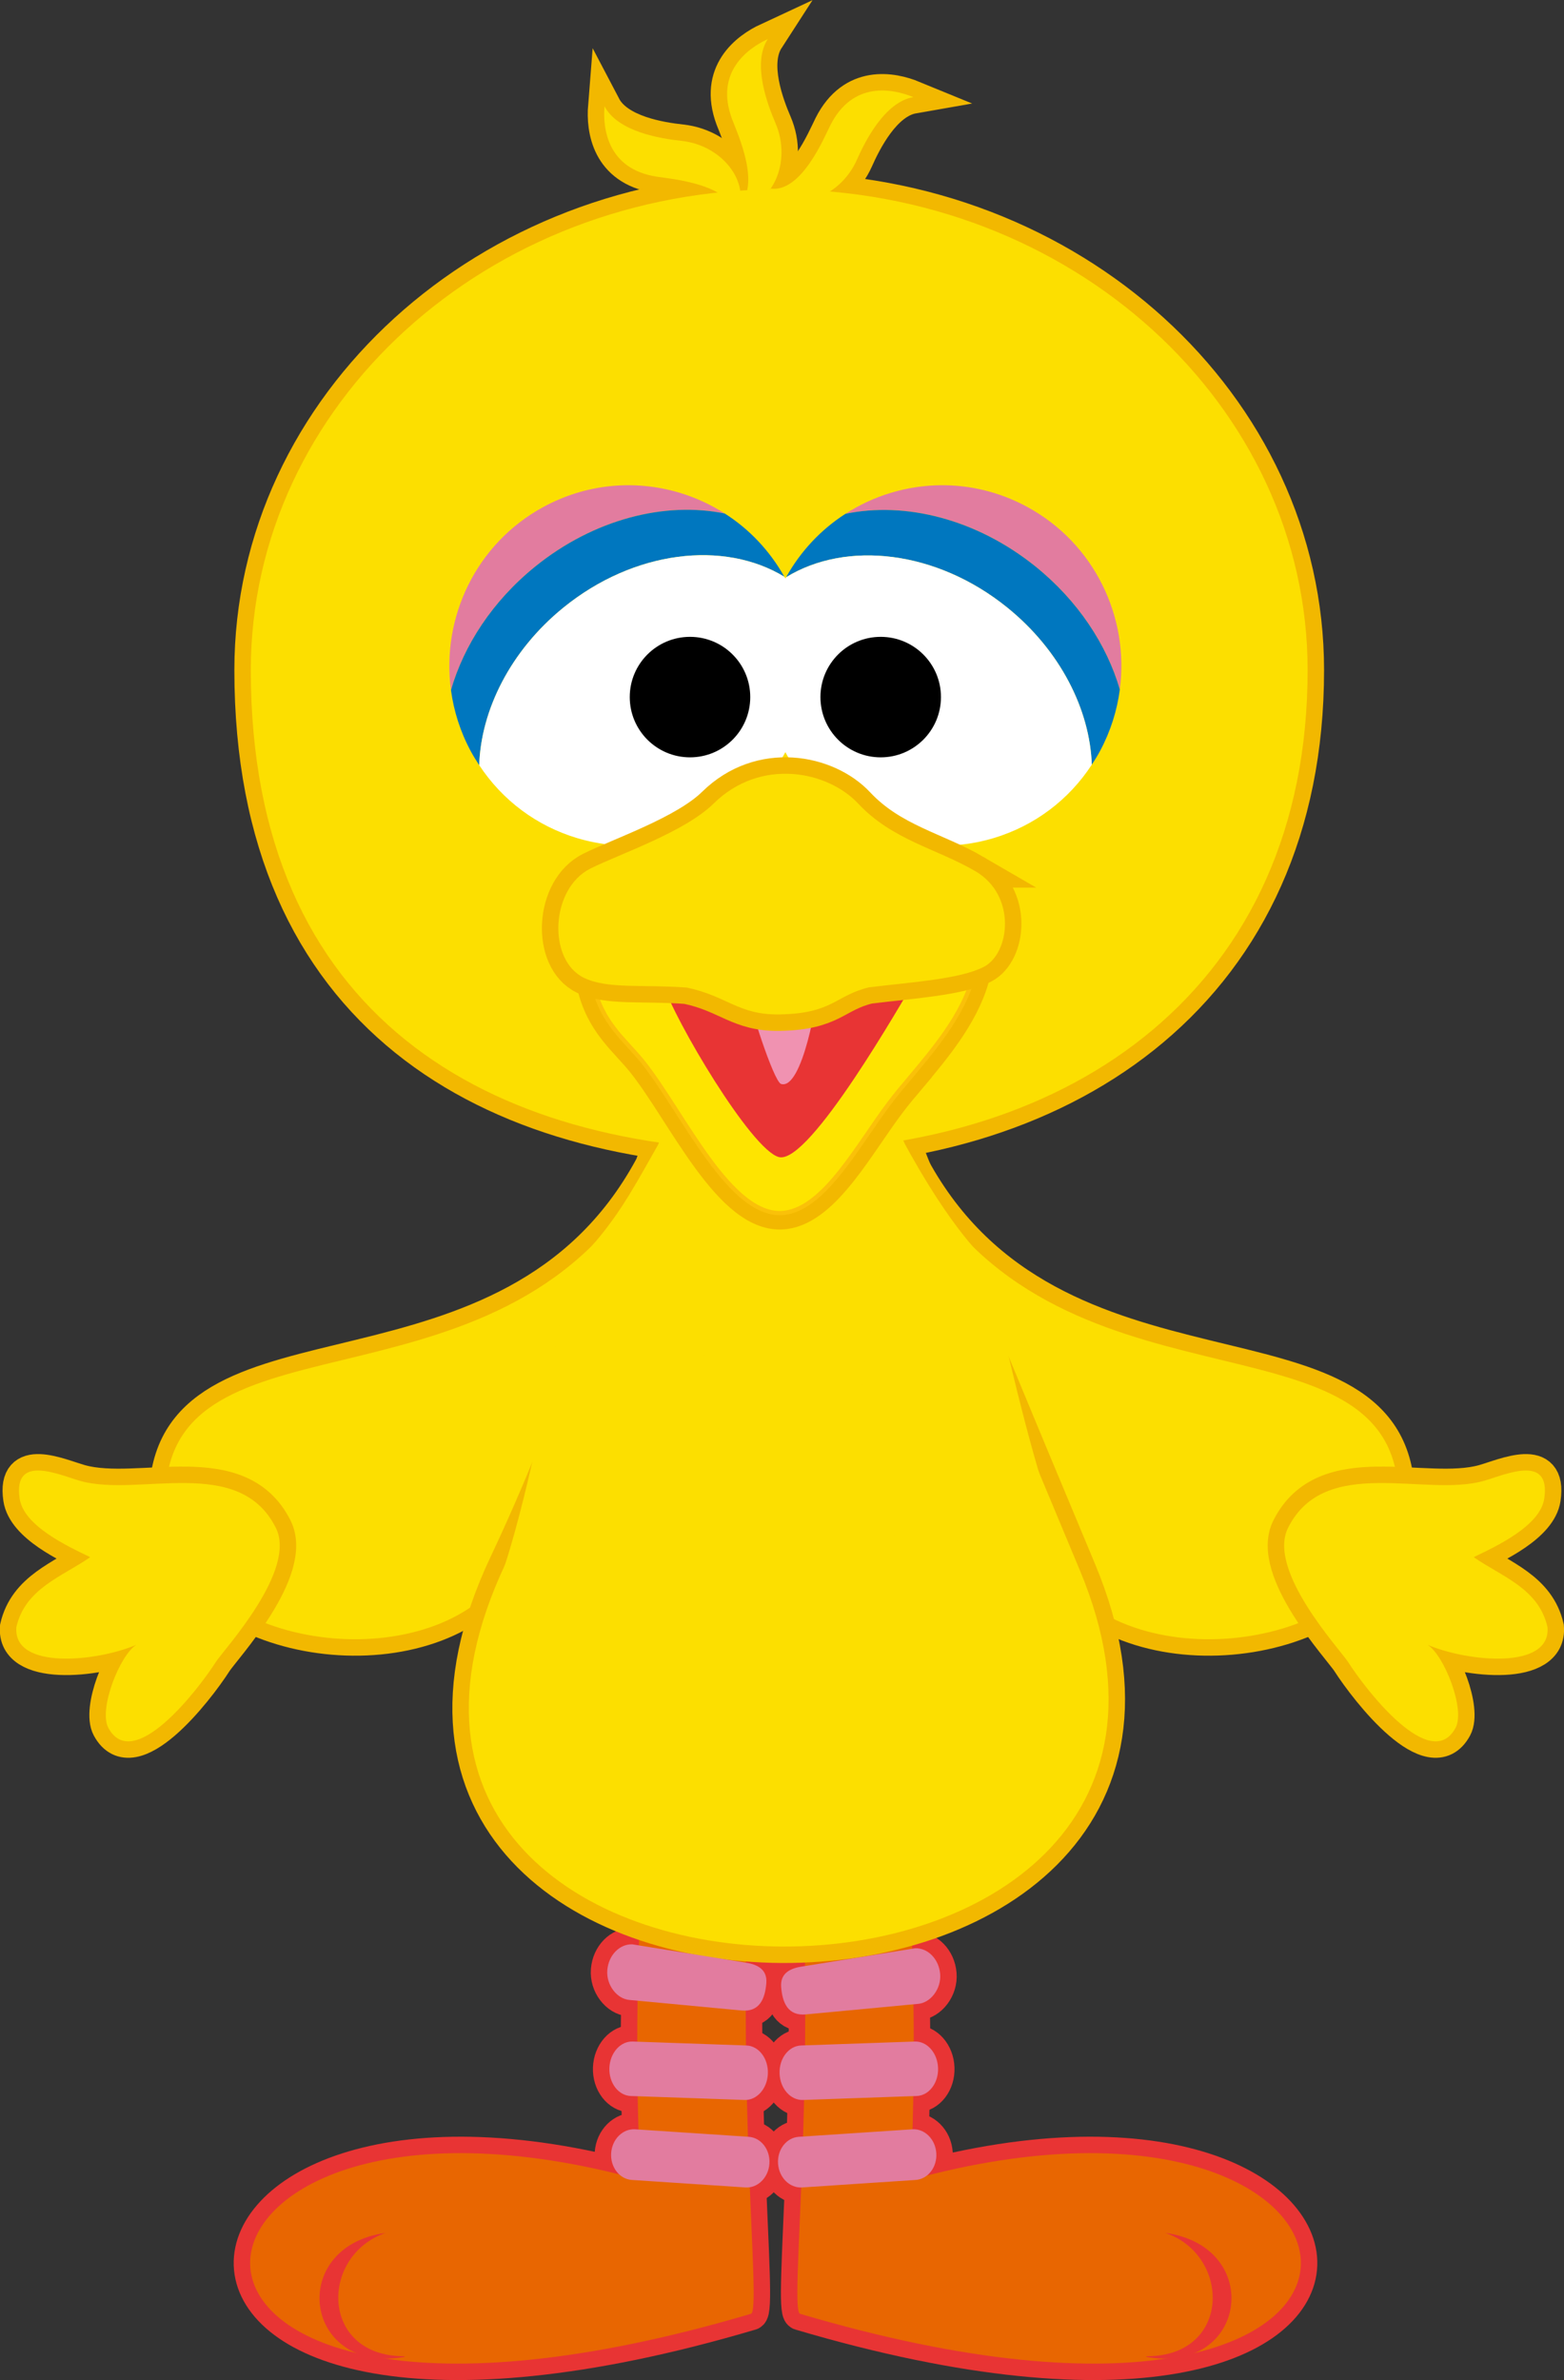 <?xml version="1.0" encoding="UTF-8" standalone="no"?>
<!-- Created with Inkscape (http://www.inkscape.org/) -->

<svg
   xmlns:dc="http://purl.org/dc/elements/1.1/"
   xmlns:cc="http://creativecommons.org/ns#"
   xmlns:rdf="http://www.w3.org/1999/02/22-rdf-syntax-ns#"
   xmlns:svg="http://www.w3.org/2000/svg"
   xmlns="http://www.w3.org/2000/svg"
   xmlns:sodipodi="http://sodipodi.sourceforge.net/DTD/sodipodi-0.dtd"
   xmlns:inkscape="http://www.inkscape.org/namespaces/inkscape"
   width="147.151"
   height="223.908"
   id="svg5696"
   version="1.1"
   inkscape:version="0.48.4 r9939"
   sodipodi:docname="big_bird10.svg">
  <rect width="100%" height="100%" fill="#333333" stroke="none"/>
  <defs
     id="defs5698">
    <clipPath
       id="SVGID_2_">
      <rect
         height="88.863"
         width="111.498"
         y="518.962"
         x="382.05"
         id="use1087" />
    </clipPath>
    <clipPath
       id="SVGID_4_">
      <rect
         height="41.315"
         width="49.585"
         y="525.194"
         x="389.847"
         id="use1111" />
    </clipPath>
  </defs>
  <sodipodi:namedview
     id="base"
     pagecolor="#ffffff"
     bordercolor="#666666"
     borderopacity="1.0"
     inkscape:pageopacity="0.0"
     inkscape:pageshadow="2"
     inkscape:zoom="0.77472527"
     inkscape:cx="-41.100109"
     inkscape:cy="151.04571"
     inkscape:current-layer="layer1"
     inkscape:document-units="px"
     showgrid="false"
     inkscape:window-width="942"
     inkscape:window-height="591"
     inkscape:window-x="413"
     inkscape:window-y="97"
     inkscape:window-maximized="0"
     fit-margin-top="0"
     fit-margin-left="0"
     fit-margin-right="0"
     fit-margin-bottom="0" />
  <g
     id="layer1"
     inkscape:label="Layer 1"
     inkscape:groupmode="layer"
     transform="translate(-272.73,-12.244)">
    <g
       transform="translate(-361.226,-502.443)"
       id="g1423">
      <path
         inkscape:connector-curvature="0"
         style="fill:#ef7a00"
         d="m 709.228,686.259 9.748,-0.715 c 1.536,14.685 0.811,33.284 0.569,34.246 48.32,-13.381 53.201,31.382 -10.317,12.573 -1.021,-0.301 1.503,-20.847 0,-46.104"
         id="path1425" />
      <path
         inkscape:connector-curvature="0"
         style="fill:none;stroke:#e83434;stroke-width:3.094"
         d="m 709.228,686.259 9.748,-0.715 c 1.536,14.685 0.811,33.284 0.569,34.246 48.32,-13.381 53.201,31.382 -10.317,12.573 -1.021,-0.301 1.503,-20.847 0,-46.104 z"
         id="path1427" />
      <path
         inkscape:connector-curvature="0"
         style="fill:#ef7a00"
         d="m 707.304,709.762 c 0.05,1.414 1.034,2.528 2.201,2.485 l 10.689,-0.372 c 1.166,-0.038 2.07,-1.22 2.021,-2.636 -0.05,-1.416 -1.032,-2.532 -2.201,-2.49 l -10.688,0.373 c -1.166,0.04 -2.074,1.223 -2.022,2.64"
         id="path1429" />
      <path
         inkscape:connector-curvature="0"
         style="fill:none;stroke:#e83434;stroke-width:3.094"
         d="m 707.304,709.762 c 0.05,1.414 1.034,2.528 2.201,2.485 l 10.689,-0.372 c 1.166,-0.038 2.07,-1.22 2.021,-2.636 -0.05,-1.416 -1.032,-2.532 -2.201,-2.49 l -10.688,0.373 c -1.166,0.04 -2.074,1.223 -2.022,2.64 z"
         id="path1431" />
      <path
         inkscape:connector-curvature="0"
         style="fill:#ef7a00"
         d="m 707.453,701.643 c 0.118,1.406 0.605,2.738 2.367,2.552 l 10.514,-0.988 c 1.168,-0.098 2.196,-1.407 2.078,-2.812 -0.116,-1.403 -1.16,-2.464 -2.356,-2.42 l -10.489,1.694 c -1.145,0.152 -2.231,0.571 -2.114,1.974"
         id="path1433" />
      <path
         inkscape:connector-curvature="0"
         style="fill:none;stroke:#e83434;stroke-width:3.094"
         d="m 707.453,701.643 c 0.118,1.406 0.605,2.738 2.367,2.552 l 10.514,-0.988 c 1.168,-0.098 2.196,-1.407 2.078,-2.812 -0.116,-1.403 -1.16,-2.464 -2.356,-2.42 l -10.489,1.694 c -1.145,0.152 -2.231,0.571 -2.114,1.974 z"
         id="path1435" />
      <path
         inkscape:connector-curvature="0"
         style="fill:#ef7a00"
         d="m 707.16,718.236 c 0.087,1.316 1.104,2.322 2.268,2.242 l 10.673,-0.706 c 1.165,-0.076 2.036,-1.206 1.949,-2.522 -0.088,-1.317 -1.101,-2.322 -2.266,-2.243 l -10.674,0.705 c -1.163,0.079 -2.037,1.208 -1.95,2.524"
         id="path1437" />
      <path
         inkscape:connector-curvature="0"
         style="fill:none;stroke:#e83434;stroke-width:3.094"
         d="m 707.16,718.236 c 0.087,1.316 1.104,2.322 2.268,2.242 l 10.673,-0.706 c 1.165,-0.076 2.036,-1.206 1.949,-2.522 -0.088,-1.317 -1.101,-2.322 -2.266,-2.243 l -10.674,0.705 c -1.163,0.079 -2.037,1.208 -1.95,2.524 z"
         id="path1439" />
      <path
         inkscape:connector-curvature="0"
         style="fill:#ef7a00"
         d="m 704.613,686.259 -9.749,-0.715 c -1.536,14.685 -0.811,33.284 -0.57,34.246 -48.319,-13.381 -53.199,31.382 10.319,12.573 1.023,-0.301 -1.506,-20.847 0,-46.104"
         id="path1441" />
      <path
         inkscape:connector-curvature="0"
         style="fill:none;stroke:#e83434;stroke-width:3.094"
         d="m 704.613,686.259 -9.749,-0.715 c -1.536,14.685 -0.811,33.284 -0.57,34.246 -48.319,-13.381 -53.199,31.382 10.319,12.573 1.023,-0.301 -1.506,-20.847 0,-46.104 z"
         id="path1443" />
      <path
         inkscape:connector-curvature="0"
         style="fill:#ef7a00"
         d="m 706.202,709.762 c -0.05,1.414 -1.033,2.528 -2.2,2.485 l -10.69,-0.372 c -1.165,-0.038 -2.072,-1.22 -2.022,-2.636 0.051,-1.416 1.037,-2.532 2.202,-2.49 l 10.692,0.373 c 1.162,0.04 2.068,1.223 2.018,2.64"
         id="path1445" />
      <path
         inkscape:connector-curvature="0"
         style="fill:none;stroke:#e83434;stroke-width:3.094"
         d="m 706.202,709.762 c -0.05,1.414 -1.033,2.528 -2.2,2.485 l -10.69,-0.372 c -1.165,-0.038 -2.072,-1.22 -2.022,-2.636 0.051,-1.416 1.037,-2.532 2.202,-2.49 l 10.692,0.373 c 1.162,0.04 2.068,1.223 2.018,2.64 z"
         id="path1447" />
      <path
         inkscape:connector-curvature="0"
         style="fill:#ef7a00"
         d="m 706.055,701.274 c -0.118,1.404 -0.606,2.739 -2.369,2.552 l -10.514,-0.989 c -1.168,-0.096 -2.195,-1.406 -2.077,-2.809 0.116,-1.407 1.159,-2.466 2.356,-2.422 l 10.489,1.694 c 1.146,0.153 2.231,0.571 2.115,1.974"
         id="path1449" />
      <path
         inkscape:connector-curvature="0"
         style="fill:none;stroke:#e83434;stroke-width:3.094"
         d="m 706.055,701.274 c -0.118,1.404 -0.606,2.739 -2.369,2.552 l -10.514,-0.989 c -1.168,-0.096 -2.195,-1.406 -2.077,-2.809 0.116,-1.407 1.159,-2.466 2.356,-2.422 l 10.489,1.694 c 1.146,0.153 2.231,0.571 2.115,1.974 z"
         id="path1451" />
      <path
         inkscape:connector-curvature="0"
         style="fill:#ef7a00"
         d="m 706.346,718.236 c -0.086,1.316 -1.101,2.322 -2.266,2.242 l -10.672,-0.706 c -1.163,-0.076 -2.038,-1.206 -1.952,-2.522 0.089,-1.317 1.102,-2.322 2.269,-2.243 l 10.674,0.705 c 1.16,0.079 2.036,1.208 1.947,2.524"
         id="path1453" />
      <path
         inkscape:connector-curvature="0"
         style="fill:none;stroke:#e83434;stroke-width:3.094"
         d="m 706.346,718.236 c -0.086,1.316 -1.101,2.322 -2.266,2.242 l -10.672,-0.706 c -1.163,-0.076 -2.038,-1.206 -1.952,-2.522 0.089,-1.317 1.102,-2.322 2.269,-2.243 l 10.674,0.705 c 1.16,0.079 2.036,1.208 1.947,2.524 z"
         id="path1455" />
      <path
         inkscape:connector-curvature="0"
         style="fill:#e86601"
         d="m 709.228,686.259 9.748,-0.715 c 1.536,14.685 0.811,33.284 0.569,34.246 48.32,-13.381 53.201,31.382 -10.317,12.573 -1.021,-0.301 1.503,-20.847 0,-46.104"
         id="path1457" />
      <path
         inkscape:connector-curvature="0"
         style="fill:#e83434"
         d="m 741.765,736.407 c 9.543,1.743 11.169,-10.365 1.841,-11.651 6.208,2.127 6.178,11.578 -1.72,11.601"
         id="path1459" />
      <path
         inkscape:connector-curvature="0"
         style="fill:#e27c9f"
         d="m 707.304,709.762 c 0.05,1.414 1.034,2.528 2.201,2.485 l 10.689,-0.372 c 1.166,-0.038 2.07,-1.22 2.021,-2.636 -0.05,-1.416 -1.032,-2.532 -2.201,-2.49 l -10.688,0.373 c -1.166,0.04 -2.074,1.223 -2.022,2.64"
         id="path1461" />
      <path
         inkscape:connector-curvature="0"
         style="fill:#e27c9f"
         d="m 707.453,701.643 c 0.118,1.406 0.605,2.738 2.367,2.552 l 10.514,-0.988 c 1.168,-0.098 2.196,-1.407 2.078,-2.812 -0.116,-1.403 -1.16,-2.464 -2.356,-2.42 l -10.489,1.694 c -1.145,0.152 -2.231,0.571 -2.114,1.974"
         id="path1463" />
      <path
         inkscape:connector-curvature="0"
         style="fill:#e27c9f"
         d="m 707.16,718.236 c 0.087,1.316 1.104,2.322 2.268,2.242 l 10.673,-0.706 c 1.165,-0.076 2.036,-1.206 1.949,-2.522 -0.088,-1.317 -1.101,-2.322 -2.266,-2.243 l -10.674,0.705 c -1.163,0.079 -2.037,1.208 -1.95,2.524"
         id="path1465" />
      <path
         inkscape:connector-curvature="0"
         style="fill:#ef7a00"
         d="m 695.155,624.519 c -13.219,24.326 -44.619,12.842 -45.604,30.333 -0.75,13.355 19.947,17.921 29.404,10.516 20.235,-15.846 19.13,-46.42 16.2,-40.849"
         id="path1467" />
      <path
         inkscape:connector-curvature="0"
         style="fill:none;stroke:#f2b800;stroke-width:3.094"
         d="m 695.155,624.519 c -13.219,24.326 -44.619,12.842 -45.604,30.333 -0.75,13.355 19.947,17.921 29.404,10.516 20.235,-15.846 19.13,-46.42 16.2,-40.849"
         id="path1469" />
      <path
         inkscape:connector-curvature="0"
         style="fill:#fcdf00"
         d="m 695.155,624.519 c -13.219,24.326 -44.619,12.842 -45.604,30.333 -0.75,13.355 19.947,17.921 29.404,10.516 20.235,-15.846 19.13,-46.42 16.2,-40.849"
         id="path1471" />
      <path
         inkscape:connector-curvature="0"
         style="fill:#ef7a00"
         d="m 659.908,658.421 c -3.452,-6.894 -12.842,-2.867 -18.369,-4.404 -1.993,-0.558 -6.369,-2.616 -5.734,1.655 0.383,2.575 4.514,4.487 6.64,5.509 -2.645,1.838 -6.109,2.93 -6.948,6.577 -0.338,4.054 7.511,3.274 11.286,1.671 -1.543,0.952 -3.577,6.061 -2.632,7.813 2.314,4.279 8.335,-3.423 10.113,-6.2 0.748,-1.169 7.666,-8.607 5.644,-12.621"
         id="path1473" />
      <path
         inkscape:connector-curvature="0"
         style="fill:none;stroke:#f2b800;stroke-width:3.094"
         d="m 659.908,658.421 c -3.452,-6.894 -12.842,-2.867 -18.369,-4.404 -1.993,-0.558 -6.369,-2.616 -5.734,1.655 0.383,2.575 4.514,4.487 6.64,5.509 -2.645,1.838 -6.109,2.93 -6.948,6.577 -0.338,4.054 7.511,3.274 11.286,1.671 -1.543,0.952 -3.577,6.061 -2.632,7.813 2.314,4.279 8.335,-3.423 10.113,-6.2 0.748,-1.169 7.666,-8.607 5.644,-12.621"
         id="path1475" />
      <path
         inkscape:connector-curvature="0"
         style="fill:#fcdf00"
         d="m 659.908,658.421 c -3.452,-6.894 -12.842,-2.867 -18.369,-4.404 -1.993,-0.558 -6.369,-2.616 -5.734,1.655 0.383,2.575 4.514,4.487 6.64,5.509 -2.645,1.838 -6.109,2.93 -6.948,6.577 -0.338,4.054 7.511,3.274 11.286,1.671 -1.543,0.952 -3.577,6.061 -2.632,7.813 2.314,4.279 8.335,-3.423 10.113,-6.2 0.748,-1.169 7.666,-8.607 5.644,-12.621"
         id="path1477" />
      <path
         inkscape:connector-curvature="0"
         style="fill:#ef7a00"
         d="m 719.901,624.519 c 13.22,24.326 44.618,12.842 45.604,30.333 0.748,13.355 -19.948,17.921 -29.404,10.516 -20.238,-15.846 -19.132,-46.42 -16.2,-40.849"
         id="path1479" />
      <path
         inkscape:connector-curvature="0"
         style="fill:none;stroke:#f2b800;stroke-width:3.094"
         d="m 719.901,624.519 c 13.22,24.326 44.618,12.842 45.604,30.333 0.748,13.355 -19.948,17.921 -29.404,10.516 -20.238,-15.846 -19.132,-46.42 -16.2,-40.849"
         id="path1481" />
      <path
         inkscape:connector-curvature="0"
         style="fill:#fcdf00"
         d="m 719.901,624.519 c 13.22,24.326 44.618,12.842 45.604,30.333 0.748,13.355 -19.948,17.921 -29.404,10.516 -20.238,-15.846 -19.132,-46.42 -16.2,-40.849"
         id="path1483" />
      <path
         inkscape:connector-curvature="0"
         style="fill:#ef7a00"
         d="m 755.146,658.421 c 3.454,-6.894 12.843,-2.867 18.369,-4.404 1.994,-0.558 6.372,-2.616 5.734,1.655 -0.383,2.575 -4.514,4.487 -6.64,5.509 2.646,1.838 6.111,2.93 6.945,6.577 0.343,4.054 -7.508,3.274 -11.282,1.671 1.542,0.952 3.578,6.061 2.63,7.813 -2.313,4.279 -8.335,-3.423 -10.113,-6.2 -0.746,-1.169 -7.666,-8.607 -5.643,-12.621"
         id="path1485" />
      <path
         inkscape:connector-curvature="0"
         style="fill:none;stroke:#f2b800;stroke-width:3.094"
         d="m 755.146,658.421 c 3.454,-6.894 12.843,-2.867 18.369,-4.404 1.994,-0.558 6.372,-2.616 5.734,1.655 -0.383,2.575 -4.514,4.487 -6.64,5.509 2.646,1.838 6.111,2.93 6.945,6.577 0.343,4.054 -7.508,3.274 -11.282,1.671 1.542,0.952 3.578,6.061 2.63,7.813 -2.313,4.279 -8.335,-3.423 -10.113,-6.2 -0.746,-1.169 -7.666,-8.607 -5.643,-12.621"
         id="path1487" />
      <path
         inkscape:connector-curvature="0"
         style="fill:#fcdf00"
         d="m 755.146,658.421 c 3.454,-6.894 12.843,-2.867 18.369,-4.404 1.994,-0.558 6.372,-2.616 5.734,1.655 -0.383,2.575 -4.514,4.487 -6.64,5.509 2.646,1.838 6.111,2.93 6.945,6.577 0.343,4.054 -7.508,3.274 -11.282,1.671 1.542,0.952 3.578,6.061 2.63,7.813 -2.313,4.279 -8.335,-3.423 -10.113,-6.2 -0.746,-1.169 -7.666,-8.607 -5.643,-12.621"
         id="path1489" />
      <path
         inkscape:connector-curvature="0"
         style="fill:#e86601"
         d="m 704.613,686.259 -9.749,-0.715 c -1.536,14.685 -0.811,33.284 -0.57,34.246 -48.319,-13.381 -53.199,31.382 10.319,12.573 1.023,-0.301 -1.506,-20.847 0,-46.104"
         id="path1491" />
      <path
         inkscape:connector-curvature="0"
         style="fill:#e27c9f"
         d="m 706.202,709.762 c -0.05,1.414 -1.033,2.528 -2.2,2.485 l -10.69,-0.372 c -1.165,-0.038 -2.072,-1.22 -2.022,-2.636 0.051,-1.416 1.037,-2.532 2.202,-2.49 l 10.692,0.373 c 1.162,0.04 2.068,1.223 2.018,2.64"
         id="path1493" />
      <path
         inkscape:connector-curvature="0"
         style="fill:#ef7a00"
         d="m 681.512,661.809 c 12.663,-26.8 14.956,-48.523 19.838,-50.066 8.051,-2.542 12.953,-2.328 14.209,1.18 2.928,8.185 6.019,16.087 19.991,49.479 19.848,47.432 -76.619,47.196 -54.038,-0.593"
         id="path1495" />
      <path
         inkscape:connector-curvature="0"
         style="fill:none;stroke:#f2b800;stroke-width:3.094"
         d="m 681.512,661.809 c 12.663,-26.8 14.956,-48.523 19.838,-50.066 8.051,-2.542 12.953,-2.328 14.209,1.18 2.928,8.185 6.019,16.087 19.991,49.479 19.848,47.432 -76.619,47.196 -54.038,-0.593 z"
         id="path1497" />
      <path
         inkscape:connector-curvature="0"
         style="fill:#ef7a00"
         d="m 703.139,534.903 c -0.449,-2.93 -6.057,-3.381 -7.411,-3.597 -4.61,-0.729 -5.069,-4.494 -4.898,-6.625 1.276,2.434 5.353,3.053 7.245,3.258 4.084,0.442 6.736,4.325 5.053,7.017"
         id="path1499" />
      <path
         inkscape:connector-curvature="0"
         style="fill:none;stroke:#f2b800;stroke-width:3.094"
         d="m 703.139,534.903 c -0.449,-2.93 -6.057,-3.381 -7.411,-3.597 -4.61,-0.729 -5.069,-4.494 -4.898,-6.625 1.276,2.434 5.353,3.053 7.245,3.258 4.084,0.442 6.736,4.325 5.053,7.017"
         id="path1501" />
      <path
         inkscape:connector-curvature="0"
         style="fill:#ef7a00"
         d="m 703.346,534.108 c 2.332,-1.831 -0.034,-6.937 -0.516,-8.222 -1.629,-4.374 1.423,-6.622 3.363,-7.523 -1.492,2.307 -0.025,6.159 0.726,7.91 1.623,3.774 -0.451,7.993 -3.624,7.847"
         id="path1503" />
      <path
         inkscape:connector-curvature="0"
         style="fill:none;stroke:#f2b800;stroke-width:3.094"
         d="m 703.346,534.108 c 2.332,-1.831 -0.034,-6.937 -0.516,-8.222 -1.629,-4.374 1.423,-6.622 3.363,-7.523 -1.492,2.307 -0.025,6.159 0.726,7.91 1.623,3.774 -0.451,7.993 -3.624,7.847"
         id="path1505" />
      <path
         inkscape:connector-curvature="0"
         style="fill:#ef7a00"
         d="m 706.394,532.421 c 2.929,0.47 5.07,-4.732 5.688,-5.956 2.104,-4.167 5.827,-3.456 7.806,-2.642 -2.706,0.473 -4.541,4.164 -5.315,5.906 -1.668,3.75 -6.174,5.092 -8.225,2.665"
         id="path1507" />
      <path
         inkscape:connector-curvature="0"
         style="fill:none;stroke:#f2b800;stroke-width:3.094"
         d="m 706.394,532.421 c 2.929,0.47 5.07,-4.732 5.688,-5.956 2.104,-4.167 5.827,-3.456 7.806,-2.642 -2.706,0.473 -4.541,4.164 -5.315,5.906 -1.668,3.75 -6.174,5.092 -8.225,2.665"
         id="path1509" />
      <path
         inkscape:connector-curvature="0"
         style="fill:none;stroke:#f2b800;stroke-width:3.094"
         d="m 756.985,577.73 c 0,29.898 -22.257,45.234 -49.716,45.234 -27.457,0 -49.716,-12.748 -49.716,-45.234 0,-24.982 22.259,-45.233 49.716,-45.233 27.46,0 49.716,20.251 49.716,45.233 z"
         id="path1511" />
      <path
         inkscape:connector-curvature="0"
         style="fill:#fcdf00"
         d="m 681.512,661.809 c 12.663,-26.8 14.956,-48.523 19.838,-50.066 8.051,-2.542 12.953,-2.328 14.209,1.18 2.928,8.185 6.019,16.087 19.991,49.479 19.848,47.432 -76.619,47.196 -54.038,-0.593"
         id="path1513" />
      <path
         inkscape:connector-curvature="0"
         style="fill:#fcdf00"
         d="m 756.985,577.73 c 0,29.898 -22.257,45.234 -49.716,45.234 -27.457,0 -49.716,-12.748 -49.716,-45.234 0,-24.982 22.259,-45.233 49.716,-45.233 27.46,0 49.716,20.251 49.716,45.233"
         id="path1515" />
      <path
         inkscape:connector-curvature="0"
         style="fill:#fcdf00"
         d="m 703.139,534.903 c -0.449,-2.93 -6.057,-3.381 -7.411,-3.597 -4.61,-0.729 -5.069,-4.494 -4.898,-6.625 1.276,2.434 5.353,3.053 7.245,3.258 4.084,0.442 6.736,4.325 5.053,7.017"
         id="path1517" />
      <path
         inkscape:connector-curvature="0"
         style="fill:#fcdf00"
         d="m 703.346,534.108 c 2.332,-1.831 -0.034,-6.937 -0.516,-8.222 -1.629,-4.374 1.423,-6.622 3.363,-7.523 -1.492,2.307 -0.025,6.159 0.726,7.91 1.623,3.774 -0.451,7.993 -3.624,7.847"
         id="path1519" />
      <path
         inkscape:connector-curvature="0"
         style="fill:#fcdf00"
         d="m 706.394,532.421 c 2.929,0.47 5.07,-4.732 5.688,-5.956 2.104,-4.167 5.827,-3.456 7.806,-2.642 -2.706,0.473 -4.541,4.164 -5.315,5.906 -1.668,3.75 -6.174,5.092 -8.225,2.665"
         id="path1521" />
      <path
         inkscape:connector-curvature="0"
         style="fill:#e27c9f"
         d="m 702.148,562.998 c -1.306,-0.833 -2.729,-1.497 -4.252,-1.953 -4.307,-1.287 -8.86,-0.814 -12.816,1.337 -6.353,3.451 -9.618,10.435 -8.694,17.23 1.217,-4.227 3.916,-8.379 7.919,-11.619 5.538,-4.481 12.232,-6.145 17.843,-4.995"
         id="path1523" />
      <path
         inkscape:connector-curvature="0"
         style="fill:#0077bf"
         d="m 686.954,571.859 c 6.644,-5.404 15.117,-6.376 20.798,-2.913 -1.377,-2.452 -3.296,-4.477 -5.604,-5.948 -5.611,-1.15 -12.306,0.514 -17.844,4.995 -4.003,3.24 -6.702,7.393 -7.919,11.619 0.263,1.957 0.873,3.903 1.861,5.742 0.245,0.455 0.516,0.893 0.797,1.318 0.166,-5.192 2.938,-10.766 7.911,-14.813"
         id="path1525" />
      <path
         inkscape:connector-curvature="0"
         style="fill:#ffffff"
         d="m 688.273,593.539 c 4.305,1.283 8.859,0.808 12.814,-1.339 8.187,-4.446 11.249,-14.751 6.835,-22.972 -0.056,-0.099 -0.117,-0.187 -0.17,-0.282 -5.682,-3.463 -14.155,-2.491 -20.799,2.913 -4.973,4.047 -7.744,9.621 -7.909,14.813 2.177,3.307 5.402,5.723 9.229,6.867"
         id="path1527" />
      <path
         inkscape:connector-curvature="0"
         style="fill:#e27c9f"
         d="m 713.498,563.027 c 1.304,-0.836 2.721,-1.508 4.248,-1.966 4.301,-1.302 8.856,-0.842 12.819,1.295 6.363,3.429 9.653,10.401 8.752,17.2 -1.231,-4.22 -3.947,-8.366 -7.958,-11.593 -5.554,-4.462 -12.256,-6.106 -17.861,-4.936"
         id="path1529" />
      <path
         inkscape:connector-curvature="0"
         style="fill:#0077bf"
         d="m 728.719,571.839 c -6.659,-5.382 -15.136,-6.327 -20.804,-2.846 1.37,-2.454 3.282,-4.487 5.583,-5.966 5.604,-1.17 12.307,0.474 17.861,4.937 4.011,3.227 6.727,7.373 7.958,11.593 -0.259,1.96 -0.862,3.905 -1.846,5.75 -0.242,0.456 -0.514,0.894 -0.794,1.321 -0.178,-5.19 -2.97,-10.759 -7.958,-14.789"
         id="path1531" />
      <path
         inkscape:connector-curvature="0"
         style="fill:#ffffff"
         d="m 727.475,593.523 c -4.304,1.297 -8.857,0.838 -12.818,-1.3 -8.201,-4.417 -11.3,-14.712 -6.911,-22.945 0.054,-0.1 0.116,-0.188 0.17,-0.285 5.668,-3.481 14.145,-2.536 20.804,2.846 4.988,4.03 7.78,9.599 7.959,14.788 -2.164,3.315 -5.38,5.738 -9.204,6.896"
         id="path1533" />
      <path
         inkscape:connector-curvature="0"
         d="m 704.544,580.266 c 0,3.134 -2.537,5.671 -5.669,5.671 -3.128,0 -5.668,-2.537 -5.668,-5.671 0,-3.13 2.54,-5.666 5.668,-5.666 3.132,0 5.669,2.536 5.669,5.666"
         id="path1535" />
      <path
         inkscape:connector-curvature="0"
         d="m 722.487,580.266 c 0,3.134 -2.541,5.671 -5.671,5.671 -3.129,0 -5.668,-2.537 -5.668,-5.671 0,-3.13 2.539,-5.666 5.668,-5.666 3.13,0 5.671,2.536 5.671,5.666"
         id="path1537" />
      <path
         inkscape:connector-curvature="0"
         style="fill:#ef7a00"
         d="m 719.521,616.126 c 2.252,-2.69 4.929,-5.841 5.946,-9.372 1.174,-4.071 0.459,-7.893 -2.32,-8.41 -2.01,-0.38 -4.342,1.678 -6.391,2.003 -6.257,0.986 -12.497,-1.246 -18.757,-0.628 -2.62,0.26 -10.07,-0.602 -8.231,7.582 0.807,3.6 2.965,5.174 4.64,7.238 3.825,4.749 8.293,14.9 13.389,14.241 3.8,-0.493 6.923,-6.495 9.881,-10.387 0.538,-0.714 1.171,-1.473 1.843,-2.267"
         id="path1539" />
      <path
         inkscape:connector-curvature="0"
         style="fill:none;stroke:#f2b800;stroke-width:3.094"
         d="m 719.521,616.126 c 2.252,-2.69 4.929,-5.841 5.946,-9.372 1.174,-4.071 0.459,-7.893 -2.32,-8.41 -2.01,-0.38 -4.342,1.678 -6.391,2.003 -6.257,0.986 -12.497,-1.246 -18.757,-0.628 -2.62,0.26 -10.07,-0.602 -8.231,7.582 0.807,3.6 2.965,5.174 4.64,7.238 3.825,4.749 8.293,14.9 13.389,14.241 3.8,-0.493 6.923,-6.495 9.881,-10.387 0.538,-0.714 1.171,-1.473 1.843,-2.267 z"
         id="path1541" />
      <path
         inkscape:connector-curvature="0"
         style="fill:#fee400"
         d="m 719.521,616.126 c 2.252,-2.69 4.929,-5.841 5.946,-9.372 1.174,-4.071 0.459,-7.893 -2.32,-8.41 -2.01,-0.38 -4.342,1.678 -6.391,2.003 -6.257,0.986 -12.497,-1.246 -18.757,-0.628 -2.62,0.26 -10.07,-0.602 -8.231,7.582 0.807,3.6 2.965,5.174 4.64,7.238 3.825,4.749 8.293,14.9 13.389,14.241 3.8,-0.493 6.923,-6.495 9.881,-10.387 0.538,-0.714 1.171,-1.473 1.843,-2.267"
         id="path1543" />
      <path
         inkscape:connector-curvature="0"
         style="fill:none;stroke:#fac109;stroke-width:0.397"
         d="m 719.521,616.126 c 2.252,-2.69 4.929,-5.841 5.946,-9.372 1.174,-4.071 0.459,-7.893 -2.32,-8.41 -2.01,-0.38 -4.342,1.678 -6.391,2.003 -6.257,0.986 -12.497,-1.246 -18.757,-0.628 -2.62,0.26 -10.07,-0.602 -8.231,7.582 0.807,3.6 2.965,5.174 4.64,7.238 3.825,4.749 8.293,14.9 13.389,14.241 3.8,-0.493 6.923,-6.495 9.881,-10.387 0.538,-0.714 1.171,-1.473 1.843,-2.267 z"
         id="path1545" />
      <path
         inkscape:connector-curvature="0"
         style="fill:#e83434"
         d="m 696.347,607.241 c 1.007,3.305 8.31,15.666 10.905,16.304 2.891,0.705 11.67,-14.83 12.727,-16.515"
         id="path1547" />
      <path
         inkscape:connector-curvature="0"
         style="fill:#f092b1"
         d="m 704.359,607.98 c -0.056,0.864 2.387,8.47 3.085,8.683 2.003,0.614 3.521,-8.218 3.423,-9.399"
         id="path1549" />
      <path
         inkscape:connector-curvature="0"
         style="fill:#fcdf00"
         d="m 681.255,662.534 c 0,0 3.091,-8.53 6.203,-28.517 0,0 2.665,-1.967 5.679,-6.891 1.132,-1.848 1.896,-3.288 3.035,-5.267 l 7.233,36.796 -22.15,3.879 z"
         id="path1551" />
      <path
         inkscape:connector-curvature="0"
         style="fill:#fcdf00"
         d="m 734.595,660.602 c 0,0 -2.048,-0.952 -7.756,-27.222 0,0 -3.366,-2.854 -8.051,-11.632 l -6.01,36.908 21.817,1.946 z"
         id="path1553" />
      <path
         inkscape:connector-curvature="0"
         style="fill:#e27c9f"
         d="m 706.055,701.274 c -0.118,1.404 -0.606,2.739 -2.369,2.552 l -10.514,-0.989 c -1.168,-0.096 -2.195,-1.406 -2.077,-2.809 0.116,-1.407 1.159,-2.466 2.356,-2.422 l 10.489,1.694 c 1.146,0.153 2.231,0.571 2.115,1.974"
         id="path1555" />
      <path
         inkscape:connector-curvature="0"
         style="fill:#e27c9f"
         d="m 706.346,718.236 c -0.086,1.316 -1.101,2.322 -2.266,2.242 l -10.672,-0.706 c -1.163,-0.076 -2.038,-1.206 -1.952,-2.522 0.089,-1.317 1.102,-2.322 2.269,-2.243 l 10.674,0.705 c 1.16,0.079 2.036,1.208 1.947,2.524"
         id="path1557" />
      <path
         inkscape:connector-curvature="0"
         style="fill:#ef7a00"
         d="m 725.719,596.643 c -3.659,-2.131 -7.8,-2.918 -11.023,-6.359 -2.898,-3.09 -9.19,-4.338 -13.599,0 -2.721,2.675 -8.773,4.717 -11.577,6.106 -3.785,1.878 -4.058,8.604 -0.643,10.277 2.22,1.09 5.456,0.615 9.692,0.927 3.812,0.8 4.862,2.592 8.729,2.528 5.053,-0.087 5.237,-1.792 8.433,-2.551 4.126,-0.502 8.513,-0.77 10.771,-1.915 2.493,-1.268 3.121,-6.738 -0.783,-9.013"
         id="path1559" />
      <path
         inkscape:connector-curvature="0"
         style="fill:none;stroke:#f2b800;stroke-width:3.094"
         d="m 725.719,596.643 c -3.659,-2.131 -7.8,-2.918 -11.023,-6.359 -2.898,-3.09 -9.19,-4.338 -13.599,0 -2.721,2.675 -8.773,4.717 -11.577,6.106 -3.785,1.878 -4.058,8.604 -0.643,10.277 2.22,1.09 5.456,0.615 9.692,0.927 3.812,0.8 4.862,2.592 8.729,2.528 5.053,-0.087 5.237,-1.792 8.433,-2.551 4.126,-0.502 8.513,-0.77 10.771,-1.915 2.493,-1.268 3.121,-6.738 -0.783,-9.013 z"
         id="path1561" />
      <path
         inkscape:connector-curvature="0"
         style="fill:#fcdf00"
         d="m 725.719,596.643 c -3.659,-2.131 -7.8,-2.918 -11.023,-6.359 -2.898,-3.09 -9.19,-4.338 -13.599,0 -2.721,2.675 -8.773,4.717 -11.577,6.106 -3.785,1.878 -4.058,8.604 -0.643,10.277 2.22,1.09 5.456,0.615 9.692,0.927 3.812,0.8 4.862,2.592 8.729,2.528 5.053,-0.087 5.237,-1.792 8.433,-2.551 4.126,-0.502 8.513,-0.77 10.771,-1.915 2.493,-1.268 3.121,-6.738 -0.783,-9.013"
         id="path1563" />
      <path
         inkscape:connector-curvature="0"
         style="fill:#e83434"
         d="m 672.075,736.407 c -9.542,1.743 -11.17,-10.365 -1.842,-11.651 -6.21,2.127 -6.176,11.578 1.722,11.601"
         id="path1565" />
    </g>
  </g>
</svg>

